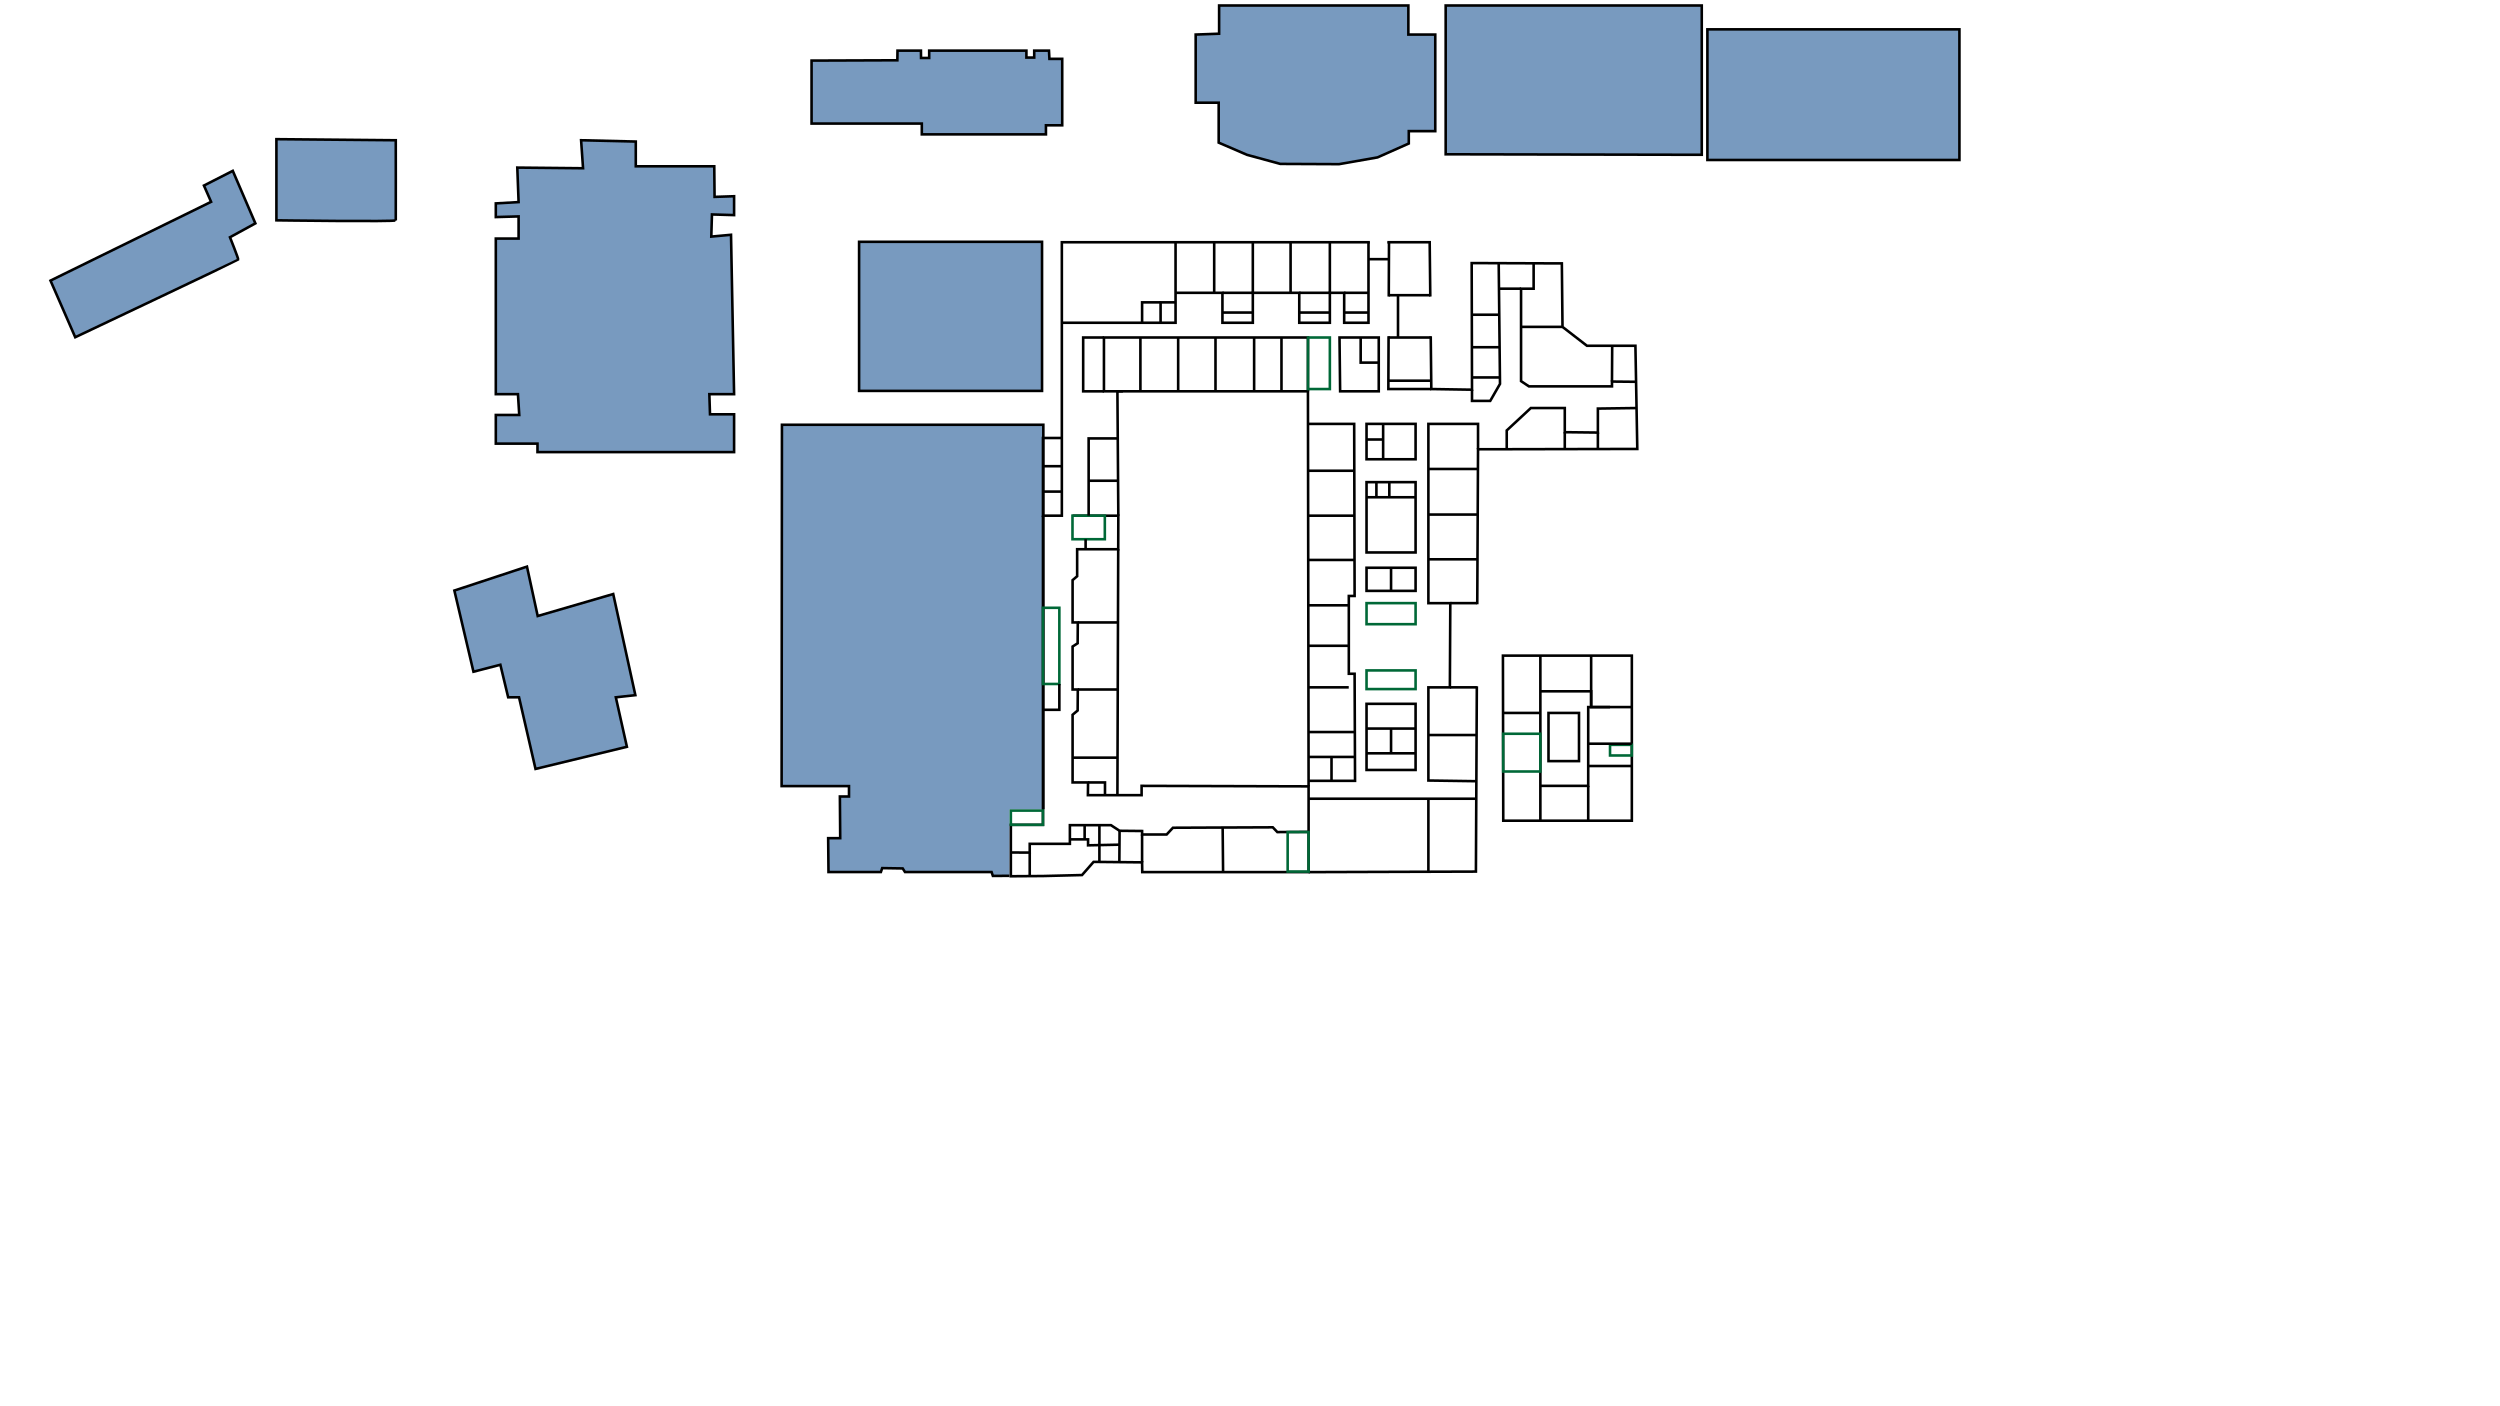 <svg id="_2nd" data-name="2nd" xmlns="http://www.w3.org/2000/svg" viewBox="0 0 1920 1080">
  <title>SPSMAP_2nd</title>
  <rect width="1920" height="1080" fill="#fff"/>
  <polygon points="801.28 326.21 600.53 326.21 600.28 603.71 652.03 603.71 652.03 611.71 645.03 611.71 645.28 643.71 636.03 643.71 636.28 669.71 676.53 669.71 677.53 666.71 693.28 666.96 695.03 669.71 761.53 669.71 762.53 672.71 801.28 672.46 801.28 326.21" fill="#789abf" stroke="#000" stroke-miterlimit="10" stroke-width="2"/>
  <polyline points="803 648.04 803 622.54 776.33 622.54 776.33 672.95 803 672.79 803 672.79" fill="#fff" stroke="#fff" stroke-miterlimit="10" stroke-width="2"/>
  <polyline points="823.67 396.04 823.67 396.04 858.87 396.04 858.79 421.8 827.25 421.8 827.25 442.54 823.75 445.54 823.75 478.04 827.75 478.04 827.63 494.04 823.75 496.54 823.75 529.54 827.75 529.54 827.63 545.67 823.75 548.92 823.75 600.92 835.63 600.92 835.5 610.67 876.75 610.67 876.75 603.54 1005 603.92 1005 669.79 877.25 669.79 877.13 662.29 839.88 661.92 831 672.04 801 672.79 776.33 672.95 776.33 633.46 801 633.46 801 396.04 801 396.04" fill="none" stroke="#000" stroke-miterlimit="10" stroke-width="2"/>
  <line x1="858.79" y1="421.8" x2="858.17" y2="610.67" fill="none" stroke="#000" stroke-miterlimit="10" stroke-width="2"/>
  <line x1="827.75" y1="478.04" x2="858.17" y2="478.04" fill="none" stroke="#000" stroke-miterlimit="10" stroke-width="2"/>
  <line x1="827.75" y1="529.54" x2="858.17" y2="529.54" fill="none" stroke="#000" stroke-miterlimit="10" stroke-width="2"/>
  <line x1="823.75" y1="581.88" x2="858.17" y2="581.88" fill="none" stroke="#000" stroke-miterlimit="10" stroke-width="2"/>
  <polyline points="835.63 600.92 848.63 600.92 848.63 610.67" fill="none" stroke="#000" stroke-miterlimit="10" stroke-width="2"/>
  <rect x="823.67" y="396.04" width="24.83" height="18.08" fill="none" stroke="#006837" stroke-miterlimit="10" stroke-width="2"/>
  <line x1="833.75" y1="421.8" x2="833.75" y2="414.13" fill="none" stroke="#000" stroke-miterlimit="10" stroke-width="2"/>
  <rect x="801" y="466.79" width="12.58" height="58.5" fill="none" stroke="#006837" stroke-miterlimit="10" stroke-width="2"/>
  <polyline points="801 545.13 813.58 545.13 813.58 525.29" fill="none" stroke="#000" stroke-miterlimit="10" stroke-width="2"/>
  <polyline points="776.33 654.71 790.83 654.79 790.83 648.04 821.67 648.04 821.67 633.71 853.17 633.71 859.83 638.04 877.13 638.21 877.13 640.88 896 640.88 900.83 635.71 939 635.54 977.5 635.38 981 639.04 1004.5 638.88" fill="none" stroke="#000" stroke-miterlimit="10" stroke-width="2"/>
  <line x1="939.33" y1="669.79" x2="939" y2="635.55" fill="none" stroke="#000" stroke-miterlimit="10" stroke-width="2"/>
  <line x1="877.12" y1="662.29" x2="877.12" y2="640.88" fill="none" stroke="#000" stroke-miterlimit="10" stroke-width="2"/>
  <polyline points="859.66 662.12 859.76 648.71 859.83 638.04" fill="none" stroke="#000" stroke-miterlimit="10" stroke-width="2"/>
  <polyline points="821.67 644.63 835.63 644.63 835.63 649.21 859.76 648.71" fill="none" stroke="#000" stroke-miterlimit="10" stroke-width="2"/>
  <line x1="833" y1="633.71" x2="833" y2="644.63" fill="none" stroke="#000" stroke-miterlimit="10" stroke-width="2"/>
  <line x1="790.83" y1="654.79" x2="790.83" y2="672.86" fill="none" stroke="#000" stroke-miterlimit="10" stroke-width="2"/>
  <rect x="776.33" y="622.54" width="24.67" height="10.92" fill="none" stroke="#006837" stroke-miterlimit="10" stroke-width="2"/>
  <polygon points="1154.25 503.54 1253.25 503.54 1253.25 630.29 1154.5 630.29 1154.25 503.54" fill="none" stroke="#000" stroke-miterlimit="10" stroke-width="2"/>
  <polyline points="858.87 396.04 858.17 300.54 1004.5 300.54 1005 603.92" fill="none" stroke="#000" stroke-miterlimit="10" stroke-width="2"/>
  <line x1="1183" y1="503.54" x2="1183" y2="630.29" fill="none" stroke="#000" stroke-miterlimit="10" stroke-width="2"/>
  <polyline points="1253.25 543.04 1222 543.04 1222 530.92 1183 530.92" fill="none" stroke="#000" stroke-miterlimit="10" stroke-width="2"/>
  <polyline points="1183 603.54 1219.75 603.54 1219.75 543.04 1236.5 543.04" fill="none" stroke="#000" stroke-miterlimit="10" stroke-width="2"/>
  <line x1="1183.01" y1="547.54" x2="1154.41" y2="547.54" fill="none" stroke="#000" stroke-miterlimit="10" stroke-width="2"/>
  <polygon points="1183 563.54 1154.41 563.54 1154.45 592.5 1183 592.5 1183 563.54" fill="none" stroke="#006837" stroke-miterlimit="10" stroke-width="2"/>
  <line x1="1219.75" y1="603.54" x2="1219.75" y2="630.29" fill="none" stroke="#000" stroke-miterlimit="10" stroke-width="2"/>
  <line x1="1219.75" y1="588.29" x2="1253.25" y2="588.29" fill="none" stroke="#000" stroke-miterlimit="10" stroke-width="2"/>
  <line x1="1222" y1="503.54" x2="1222" y2="543.04" fill="none" stroke="#000" stroke-miterlimit="10" stroke-width="2"/>
  <rect x="1189.25" y="547.54" width="23.42" height="37" fill="none" stroke="#000" stroke-miterlimit="10" stroke-width="2"/>
  <polyline points="844.34 633.71 844.34 649.03 844.34 661.96" fill="none" stroke="#000" stroke-miterlimit="10" stroke-width="2"/>
  <polyline points="1134.21 527.04 1133.5 669.38 1005 669.79" fill="none" stroke="#000" stroke-miterlimit="10" stroke-width="2"/>
  <polyline points="1236.5 572.04 1236.5 572.04 1236.5 580.21 1253.25 580.21 1253.25 572.04 1236.5 572.04 1253.25 572.04 1236.5 572.04" fill="none" stroke="#006837" stroke-miterlimit="10" stroke-width="2"/>
  <polyline points="1130.5 299.29 1130.5 307.88 1144.5 307.88 1152 294.83 1151 202.12" fill="none" stroke="#000" stroke-miterlimit="10" stroke-width="2"/>
  <polyline points="1177.83 202.12 1177.83 221.71 1168.17 221.71 1168.17 292.71 1174.17 296.71 1238 296.71 1238 293.04 1256.5 293.22" fill="none" stroke="#000" stroke-miterlimit="10" stroke-width="2"/>
  <line x1="1238.17" y1="265.54" x2="1238" y2="293.04" fill="none" stroke="#000" stroke-miterlimit="10" stroke-width="2"/>
  <line x1="1200" y1="251.04" x2="1168.17" y2="251.04" fill="none" stroke="#000" stroke-miterlimit="10" stroke-width="2"/>
  <polyline points="1157.17 345 1157.17 330.58 1175.67 313.38 1201.75 313.38 1201.75 331.92 1227.17 332.21 1227.17 313.79 1256.5 313.38" fill="none" stroke="#000" stroke-miterlimit="10" stroke-width="2"/>
  <line x1="1130.48" y1="289.88" x2="1152" y2="289.88" fill="none" stroke="#000" stroke-miterlimit="10" stroke-width="2"/>
  <line x1="1151" y1="241.71" x2="1130.5" y2="241.71" fill="none" stroke="#000" stroke-miterlimit="10" stroke-width="2"/>
  <line x1="1168.17" y1="221.71" x2="1151" y2="221.71" fill="none" stroke="#000" stroke-miterlimit="10" stroke-width="2"/>
  <line x1="1201.75" y1="331.92" x2="1201.75" y2="345" fill="none" stroke="#000" stroke-miterlimit="10" stroke-width="2"/>
  <path d="M1194.67,344.92" fill="none" stroke="#000" stroke-miterlimit="10" stroke-width="2"/>
  <path d="M1194.67,313.38" fill="none" stroke="#000" stroke-miterlimit="10" stroke-width="2"/>
  <line x1="1227.17" y1="332.21" x2="1227.17" y2="344.88" fill="none" stroke="#000" stroke-miterlimit="10" stroke-width="2"/>
  <line x1="1097" y1="613.41" x2="1097" y2="669.38" fill="none" stroke="#000" stroke-miterlimit="10" stroke-width="2"/>
  <polyline points="1135.13 345.04 1135.13 325.54 1097 325.54 1097 463.21 1113.83 463.21 1113.5 527.88 1097 527.88 1097 599.44 1134.21 599.97" fill="none" stroke="#000" stroke-miterlimit="10" stroke-width="2"/>
  <rect x="1049.5" y="325.54" width="37.67" height="27.17" fill="none" stroke="#000" stroke-miterlimit="10" stroke-width="2"/>
  <polyline points="1005 325.54 1040.01 325.54 1040.34 457.7 1035.89 457.7 1035.89 517.46 1040.34 517.46 1040.67 599.67 1005.45 599.67" fill="none" stroke="#000" stroke-miterlimit="10" stroke-width="2"/>
  <line x1="1005" y1="581.33" x2="1040.6" y2="581.33" fill="none" stroke="#000" stroke-miterlimit="10" stroke-width="2"/>
  <line x1="1022.6" y1="599.67" x2="1022.6" y2="581.33" fill="none" stroke="#000" stroke-miterlimit="10" stroke-width="2"/>
  <line x1="1005" y1="562.21" x2="1040.47" y2="562.21" fill="none" stroke="#000" stroke-miterlimit="10" stroke-width="2"/>
  <line x1="1035.83" y1="527.88" x2="1005" y2="527.88" fill="none" stroke="#000" stroke-miterlimit="10" stroke-width="2"/>
  <line x1="1035.68" y1="495.96" x2="1004.85" y2="495.96" fill="none" stroke="#000" stroke-miterlimit="10" stroke-width="2"/>
  <line x1="1035.83" y1="464.88" x2="1004.7" y2="464.88" fill="none" stroke="#000" stroke-miterlimit="10" stroke-width="2"/>
  <line x1="1040.25" y1="430.04" x2="1005" y2="430.04" fill="none" stroke="#000" stroke-miterlimit="10" stroke-width="2"/>
  <line x1="1040.25" y1="396.04" x2="1004.66" y2="396.04" fill="none" stroke="#000" stroke-miterlimit="10" stroke-width="2"/>
  <line x1="1040.09" y1="361.54" x2="1004.5" y2="361.54" fill="none" stroke="#000" stroke-miterlimit="10" stroke-width="2"/>
  <line x1="1097" y1="360.17" x2="1135.09" y2="360.17" fill="none" stroke="#000" stroke-miterlimit="10" stroke-width="2"/>
  <line x1="1097.08" y1="395.18" x2="1135.04" y2="395.18" fill="none" stroke="#000" stroke-miterlimit="10" stroke-width="2"/>
  <line x1="1097" y1="429.54" x2="1134.7" y2="429.54" fill="none" stroke="#000" stroke-miterlimit="10" stroke-width="2"/>
  <line x1="1113.83" y1="463.21" x2="1134.53" y2="463.21" fill="none" stroke="#000" stroke-miterlimit="10" stroke-width="2"/>
  <line x1="1113.5" y1="527.88" x2="1134.21" y2="527.88" fill="none" stroke="#000" stroke-miterlimit="10" stroke-width="2"/>
  <rect x="1049.5" y="370.29" width="37.67" height="54" fill="none" stroke="#000" stroke-miterlimit="10" stroke-width="2"/>
  <rect x="1049.5" y="436.04" width="37.67" height="17.75" fill="none" stroke="#000" stroke-miterlimit="10" stroke-width="2"/>
  <rect x="1049.5" y="540.54" width="37.67" height="50.79" fill="none" stroke="#000" stroke-miterlimit="10" stroke-width="2"/>
  <line x1="1062.25" y1="325.54" x2="1062.25" y2="352.71" fill="none" stroke="#000" stroke-miterlimit="10" stroke-width="2"/>
  <line x1="1049.5" y1="337.54" x2="1062.25" y2="337.54" fill="none" stroke="#000" stroke-miterlimit="10" stroke-width="2"/>
  <line x1="1049.5" y1="381.89" x2="1087.17" y2="381.89" fill="none" stroke="#000" stroke-miterlimit="10" stroke-width="2"/>
  <line x1="1067" y1="370.29" x2="1067" y2="381.89" fill="none" stroke="#000" stroke-miterlimit="10" stroke-width="2"/>
  <line x1="1068.33" y1="436.04" x2="1068.33" y2="453.79" fill="none" stroke="#000" stroke-miterlimit="10" stroke-width="2"/>
  <line x1="1005" y1="613.42" x2="1133.78" y2="613.42" fill="none" stroke="#000" stroke-miterlimit="10" stroke-width="2"/>
  <line x1="1049.5" y1="559.54" x2="1087.17" y2="559.54" fill="none" stroke="#000" stroke-miterlimit="10" stroke-width="2"/>
  <line x1="1049.5" y1="578.54" x2="1087.17" y2="578.54" fill="none" stroke="#000" stroke-miterlimit="10" stroke-width="2"/>
  <line x1="1068.33" y1="578.54" x2="1068.33" y2="559.54" fill="none" stroke="#000" stroke-miterlimit="10" stroke-width="2"/>
  <rect x="1049.5" y="463.21" width="37.67" height="16.17" fill="none" stroke="#006837" stroke-miterlimit="10" stroke-width="2"/>
  <rect x="1049.5" y="514.88" width="37.67" height="14.33" fill="none" stroke="#006837" stroke-miterlimit="10" stroke-width="2"/>
  <polygon points="988.92 638.99 988.92 669.38 1005 669.38 1004.96 638.99 988.92 638.99" fill="none" stroke="#006837" stroke-miterlimit="10" stroke-width="2"/>
  <polyline points="1098.8 258.19 1099.25 298.79 1130.5 299.29 1130.25 202.04 1199.5 202.29 1200 251.04 1218.75 265.54 1256 265.54 1257.44 344.79 1135.13 345.04 1134.53 464.05" fill="none" stroke="#000" stroke-miterlimit="10" stroke-width="2"/>
  <polyline points="1065.46 186.04 1098 186.04 1098.46 227.72" fill="none" stroke="#000" stroke-miterlimit="10" stroke-width="2"/>
  <polyline points="815.5 336.38 815.5 396.04 801 396.04 801 336.38 815.5 336.38 815.5 186.04 1052.06 186.04" fill="none" stroke="#000" stroke-miterlimit="10" stroke-width="2"/>
  <polyline points="858.43 336.71 836.08 336.71 836.08 369.21 836.08 396.04" fill="none" stroke="#000" stroke-miterlimit="10" stroke-width="2"/>
  <line x1="858.48" y1="369.21" x2="836.08" y2="369.21" fill="none" stroke="#000" stroke-miterlimit="10" stroke-width="2"/>
  <polyline points="862.4 300.54 847.83 300.54 847.83 259.21 1004.54 259.21 1004.5 300.54" fill="none" stroke="#000" stroke-miterlimit="10" stroke-width="2"/>
  <polyline points="815.5 247.88 902.83 247.88 902.83 186.04" fill="none" stroke="#000" stroke-miterlimit="10" stroke-width="2"/>
  <line x1="875.83" y1="259.21" x2="875.83" y2="300.54" fill="none" stroke="#000" stroke-miterlimit="10" stroke-width="2"/>
  <line x1="904.83" y1="259.21" x2="904.83" y2="300.54" fill="none" stroke="#000" stroke-miterlimit="10" stroke-width="2"/>
  <line x1="933.5" y1="259.21" x2="933.5" y2="300.54" fill="none" stroke="#000" stroke-miterlimit="10" stroke-width="2"/>
  <line x1="963.17" y1="259.21" x2="963.17" y2="300.54" fill="none" stroke="#000" stroke-miterlimit="10" stroke-width="2"/>
  <line x1="984.17" y1="259.21" x2="984.17" y2="300.54" fill="none" stroke="#000" stroke-miterlimit="10" stroke-width="2"/>
  <polyline points="902.83 232.21 891.33 232.21 891.33 247.88" fill="none" stroke="#000" stroke-miterlimit="10" stroke-width="2"/>
  <polyline points="902.83 224.88 938.83 224.88 938.83 247.88 962.17 247.88 962.17 224.88 997.83 224.88 997.83 247.88 1021.33 247.88 1021.33 224.88 1032.33 224.88 1032.33 247.88 1051 247.88 1051 186.04" fill="none" stroke="#000" stroke-miterlimit="10" stroke-width="2"/>
  <line x1="932.5" y1="186.04" x2="932.5" y2="224.88" fill="none" stroke="#000" stroke-miterlimit="10" stroke-width="2"/>
  <polyline points="938.83 224.88 950.5 224.88 962.17 224.88 962.17 186.04" fill="none" stroke="#000" stroke-miterlimit="10" stroke-width="2"/>
  <line x1="938.83" y1="240.04" x2="962.17" y2="240.04" fill="none" stroke="#000" stroke-miterlimit="10" stroke-width="2"/>
  <path d="M950.5,240" fill="none" stroke="#000" stroke-miterlimit="10" stroke-width="2"/>
  <path d="M950.5,224.88" fill="none" stroke="#000" stroke-miterlimit="10" stroke-width="2"/>
  <polyline points="997.83 224.88 1021.33 224.88 1021.33 186.04" fill="none" stroke="#000" stroke-miterlimit="10" stroke-width="2"/>
  <line x1="997.83" y1="240.04" x2="1021.33" y2="240.04" fill="none" stroke="#000" stroke-miterlimit="10" stroke-width="2"/>
  <line x1="1032.33" y1="240.04" x2="1051" y2="240.04" fill="none" stroke="#000" stroke-miterlimit="10" stroke-width="2"/>
  <line x1="1032.33" y1="224.88" x2="1051" y2="224.88" fill="none" stroke="#000" stroke-miterlimit="10" stroke-width="2"/>
  <line x1="991.17" y1="224.88" x2="991.17" y2="186.04" fill="none" stroke="#000" stroke-miterlimit="10" stroke-width="2"/>
  <polygon points="1028.75 259.21 1029.22 300.54 1058.88 300.54 1058.88 259.21 1028.75 259.21" fill="none" stroke="#000" stroke-miterlimit="10" stroke-width="2"/>
  <polyline points="1099.25 298.79 1066.25 298.79 1066.43 258.19" fill="none" stroke="#000" stroke-miterlimit="10" stroke-width="2"/>
  <line x1="1066.75" y1="186.04" x2="1066.57" y2="227.72" fill="none" stroke="#000" stroke-miterlimit="10" stroke-width="2"/>
  <line x1="1051" y1="199.04" x2="1066.25" y2="199.04" fill="none" stroke="#000" stroke-miterlimit="10" stroke-width="2"/>
  <line x1="1066.25" y1="259.21" x2="1098.81" y2="259.21" fill="none" stroke="#000" stroke-miterlimit="10" stroke-width="2"/>
  <line x1="1066.28" y1="292.38" x2="1099.18" y2="292.38" fill="none" stroke="#000" stroke-miterlimit="10" stroke-width="2"/>
  <line x1="1066.57" y1="226.71" x2="1098.45" y2="226.71" fill="none" stroke="#000" stroke-miterlimit="10" stroke-width="2"/>
  <line x1="1073.67" y1="259.21" x2="1073.67" y2="226.71" fill="none" stroke="#000" stroke-miterlimit="10" stroke-width="2"/>
  <rect x="1004.54" y="259.21" width="16.79" height="39.58" fill="none" stroke="#006837" stroke-miterlimit="10" stroke-width="2"/>
  <line x1="801" y1="358.04" x2="815.5" y2="358.04" stroke="#000" stroke-miterlimit="10" stroke-width="2"/>
  <line x1="801" y1="377.54" x2="815.5" y2="377.54" stroke="#000" stroke-miterlimit="10" stroke-width="2"/>
  <polyline points="847.83 259.21 831.88 259.21 831.88 300.54 847.83 300.54" fill="none" stroke="#000" stroke-miterlimit="10" stroke-width="2"/>
  <polyline points="891.33 232.21 877.13 232.21 877.13 247.88" fill="none" stroke="#000" stroke-miterlimit="10" stroke-width="2"/>
  <polyline points="1045 259.21 1045 278.49 1058.63 278.49" fill="none" stroke="#000" stroke-miterlimit="10" stroke-width="2"/>
  <line x1="1057.08" y1="370.29" x2="1057.08" y2="381.89" fill="none" stroke="#000" stroke-miterlimit="10" stroke-width="2"/>
  <path d="M1105.63,601.75" fill="none" stroke="#000" stroke-miterlimit="10" stroke-width="2"/>
  <path d="M1125.56,599.44" fill="none" stroke="#000" stroke-miterlimit="10" stroke-width="2"/>
  <line x1="1133.78" y1="564.5" x2="1097" y2="564.5" fill="none" stroke="#000" stroke-miterlimit="10" stroke-width="2"/>
  <line x1="1253.25" y1="571.17" x2="1219.75" y2="571.17" fill="none" stroke="#000" stroke-miterlimit="10" stroke-width="2"/>
  <line x1="1130.42" y1="266.67" x2="1151.7" y2="266.67" fill="none" stroke="#000" stroke-miterlimit="10" stroke-width="2"/>
  <path d="M446.28,107.71l42,1v19h60.27l.23,23.5,15-.5v14.5l-17-.5-.5,17,15.14-1.39,2.36,122.39h-19l.5,15.5h18.5v29h-151v-6.5h-32v-22h18l-1-16h-17V183.21h17.5v-17l-17.5.5v-10.5l17.5-1-1-26.5,50.5.5Z" fill="#789abf" stroke="#000" stroke-miterlimit="10" stroke-width="2"/>
  <rect x="659.78" y="185.71" width="140.5" height="114.5" fill="#789abf" stroke="#000" stroke-miterlimit="10" stroke-width="2"/>
  <rect x="1311.28" y="22.54" width="193.56" height="100.33" fill="#789abf" stroke="#000" stroke-miterlimit="10" stroke-width="2"/>
  <polygon points="1306.95 118.88 1306.95 4.21 1110.28 4.21 1110.28 118.49 1306.95 118.88" fill="#789abf" stroke="#000" stroke-miterlimit="10" stroke-width="2"/>
  <polygon points="918.28 26.54 918.28 78.88 935.95 78.88 935.95 109.54 957.62 118.88 983.28 125.88 1028.37 126.08 1057.95 120.88 1081.95 110.21 1081.95 100.71 1102.28 100.71 1102.28 26.54 1081.62 26.54 1081.62 4.21 936.28 4.21 936.28 25.88 918.28 26.54" fill="#789abf" stroke="#000" stroke-miterlimit="10" stroke-width="2"/>
  <polygon points="623.28 46.54 623.28 94.88 707.95 94.88 707.95 103.21 803.28 103.21 803.28 96.21 815.78 96.21 815.78 45.21 805.95 45.21 805.62 38.88 794.28 38.88 794.28 44.21 788.28 44.21 788.28 38.88 713.62 38.88 713.62 44.54 707.35 44.54 707.28 38.88 689.28 38.88 689.16 46.29 623.28 46.54" fill="#789abf" stroke="#000" stroke-miterlimit="10" stroke-width="2"/>
  <polygon points="348.95 453.54 363.62 515.88 384.28 510.54 390.28 535.54 398.62 535.54 411.28 590.54 481.46 573.54 472.95 535.54 487.95 533.88 470.95 456.21 412.95 473.11 404.71 435.16 348.95 453.54" fill="#789abf" stroke="#000" stroke-miterlimit="10" stroke-width="2"/>
  <path d="M212.28,106.88v62.33s91.59,1.25,91.67,0,0-61.5,0-61.5Z" fill="#789abf" stroke="#000" stroke-miterlimit="10" stroke-width="2"/>
  <path d="M178.78,131.21l17.34,40.33-19.5,10.67s6.66,16.67,6.33,17.17S57.78,259,57.78,259l-19-43.5L162.12,155l-5.5-12.5Z" fill="#789abf" stroke="#000" stroke-miterlimit="10" stroke-width="2"/>
</svg>
